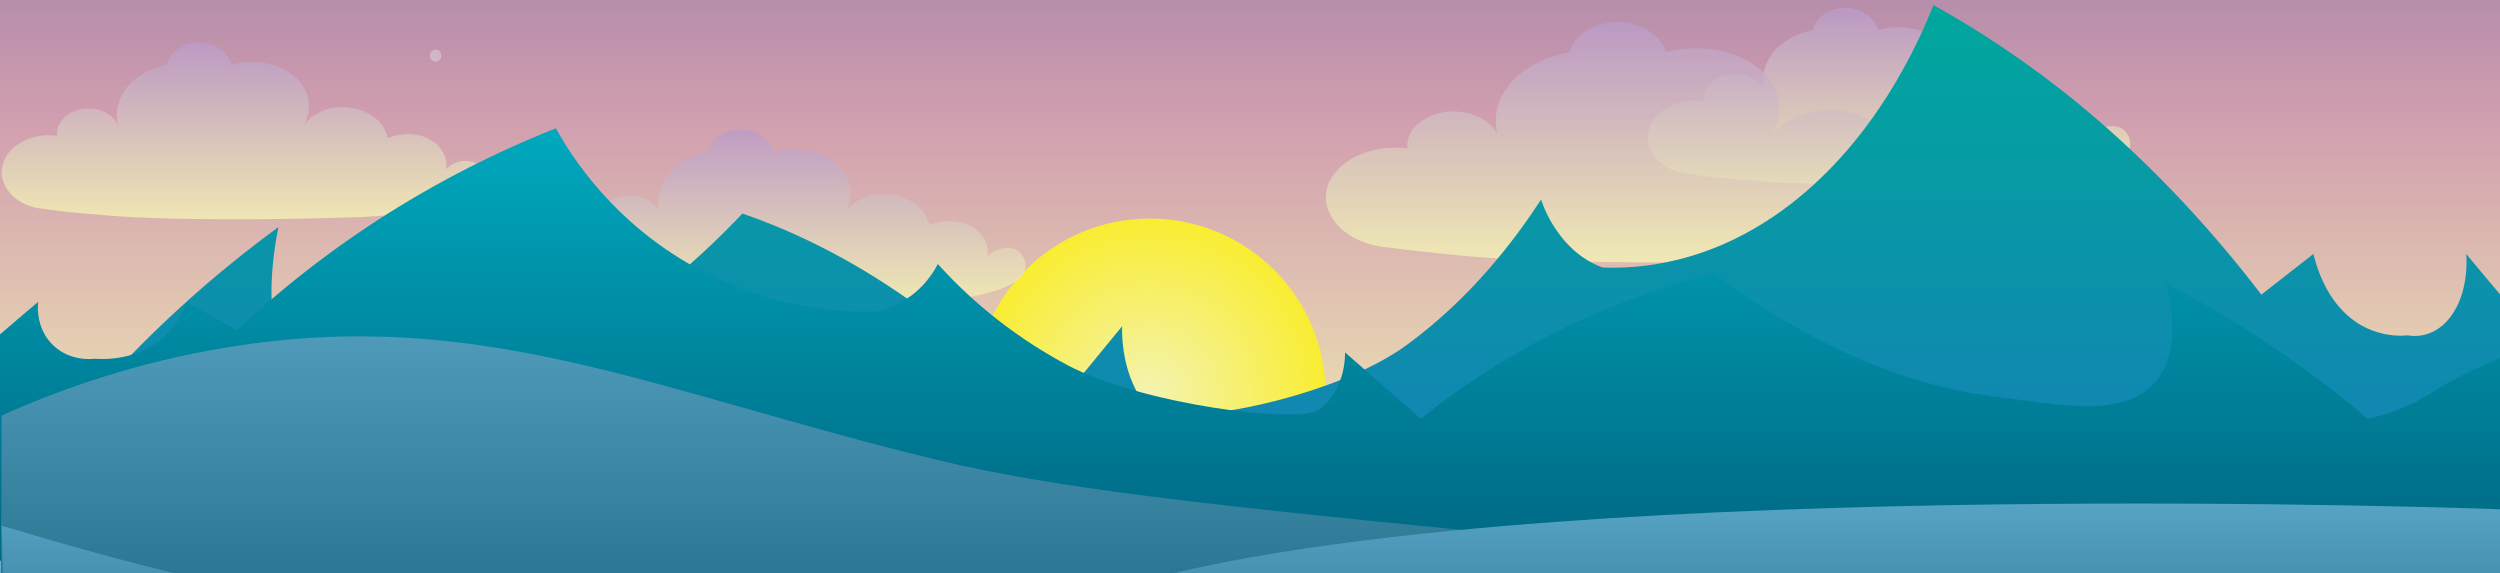 <svg width="484" height="111" viewBox="0 0 484 111" fill="none" xmlns="http://www.w3.org/2000/svg">
<g clip-path="url(#clip0)">
<path d="M484 -175H0V103.667H484V-175Z" fill="url(#paint0_linear)"/>
<g opacity="0.59">
<path opacity="0.59" d="M84.333 11.939C85.8 11.939 85.8 9.617 84.333 9.617C82.867 9.617 82.867 11.939 84.333 11.939Z" fill="#F1F2F2"/>
</g>
<path d="M222.628 110.389C241.427 110.389 256.667 95.149 256.667 76.35C256.667 57.551 241.427 42.311 222.628 42.311C203.829 42.311 188.589 57.551 188.589 76.35C188.589 95.149 203.829 110.389 222.628 110.389Z" fill="url(#paint1_radial)"/>
<path opacity="0.79" d="M112.139 57.161C107.433 56.306 104.378 52.578 105.294 48.85C106.211 45.061 110.978 42.433 115.867 43.167C115.561 40.722 117.7 38.461 120.694 37.972C123.689 37.483 126.683 38.828 127.661 41.15C127.478 40.478 126.744 37.056 129.433 33.694C132.122 30.456 136.217 29.6 137.072 29.417C137.622 27.094 139.944 25.322 142.756 25.139C145.933 24.894 148.989 26.728 149.661 29.417C154.306 28.072 159.378 29.233 162.311 32.106C164.756 34.55 165.306 37.972 163.717 40.967C165.611 38.461 169.217 37.178 172.761 37.728C176.428 38.278 179.3 40.6 179.85 43.594C180.033 43.533 183.822 41.883 187.489 43.594C190.117 44.817 191.583 47.2 191.156 49.645C192.561 48.117 194.883 47.628 196.533 48.3C198.183 48.972 198.917 51.05 198.367 52.517C196.35 58.2 174.717 58.872 174.717 58.872C174.717 58.872 160.967 59.422 146.667 59.3C133.1 59.239 126.317 58.689 123.444 58.383C118.8 58.078 114.889 57.589 112.139 57.161V57.161Z" fill="url(#paint2_linear)"/>
<path opacity="0.79" d="M7.333 40.294C2.628 39.439 -0.428 35.711 0.489 31.983C1.406 28.195 6.172 25.567 11.061 26.3C10.756 23.856 12.894 21.594 15.889 21.106C18.883 20.617 21.878 21.961 22.856 24.283C22.672 23.611 21.939 20.189 24.628 16.828C27.317 13.589 31.411 12.733 32.267 12.55C32.817 10.228 35.139 8.456 37.95 8.272C41.128 8.028 44.183 9.861 44.856 12.55C49.5 11.206 54.572 12.367 57.506 15.239C59.95 17.683 60.5 21.105 58.911 24.1C60.806 21.594 64.411 20.311 67.956 20.861C71.622 21.411 74.495 23.733 75.044 26.728C75.228 26.667 79.017 25.017 82.683 26.728C85.311 27.95 86.778 30.333 86.35 32.778C87.756 31.25 90.078 30.761 91.728 31.433C93.378 32.106 94.111 34.183 93.561 35.65C91.544 41.333 69.911 42.006 69.911 42.006C69.911 42.006 56.161 42.556 41.861 42.433C28.294 42.372 21.511 41.822 18.639 41.517C13.994 41.211 10.083 40.661 7.333 40.294V40.294Z" fill="url(#paint3_linear)"/>
<path opacity="0.79" d="M326.028 33.572C321.322 32.717 318.267 28.989 319.183 25.261C320.1 21.472 324.867 18.845 329.756 19.578C329.45 17.133 331.589 14.872 334.583 14.383C337.578 13.895 340.572 15.239 341.55 17.561C341.367 16.889 340.633 13.467 343.322 10.106C346.011 6.867 350.106 6.011 350.961 5.828C351.511 3.506 353.833 1.733 356.644 1.55C359.822 1.306 362.878 3.139 363.55 5.828C368.194 4.483 373.267 5.644 376.2 8.517C378.644 10.961 379.194 14.383 377.606 17.378C379.5 14.872 383.106 13.589 386.65 14.139C390.317 14.689 393.189 17.011 393.739 20.006C393.922 19.945 397.711 18.294 401.378 20.006C404.006 21.228 405.472 23.611 405.044 26.056C406.45 24.528 408.772 24.039 410.422 24.711C412.072 25.383 412.806 27.461 412.256 28.928C410.239 34.611 388.606 35.283 388.606 35.283C388.606 35.283 374.856 35.833 360.556 35.711C346.989 35.65 340.206 35.1 337.333 34.794C332.689 34.489 328.839 34 326.028 33.572V33.572Z" fill="url(#paint4_linear)"/>
<path opacity="0.79" d="M267.056 47.689C260.089 46.528 255.628 41.456 256.911 36.444C258.256 31.25 265.283 27.767 272.494 28.744C272.067 25.444 275.183 22.389 279.583 21.717C283.983 21.044 288.383 22.878 289.911 25.994C289.667 25.078 288.567 20.433 292.6 15.911C296.511 11.511 302.622 10.35 303.906 10.105C304.7 6.928 308.183 4.606 312.278 4.3C316.983 3.994 321.506 6.439 322.483 10.105C329.328 8.333 336.844 9.8 341.122 13.772C344.728 17.133 345.522 21.778 343.2 25.872C346.011 22.511 351.328 20.739 356.583 21.472C362.022 22.206 366.239 25.383 367.033 29.417C367.278 29.294 372.9 27.094 378.339 29.417C382.189 31.067 384.328 34.306 383.778 37.667C385.856 35.589 389.339 34.917 391.722 35.833C394.228 36.75 395.267 39.561 394.472 41.578C391.478 49.278 359.578 50.194 359.517 50.194C359.517 50.194 339.289 50.928 318.144 50.806C298.161 50.683 288.139 49.95 283.861 49.583C276.894 48.911 271.15 48.239 267.056 47.689V47.689Z" fill="url(#paint5_linear)"/>
<path d="M484 56.978C481.8 54.35 479.6 51.783 477.461 49.156C477.522 49.767 478.072 56.611 474.344 61.439C470.983 65.778 466.767 65.044 466.156 64.922C464.872 65.044 457.172 65.717 451.672 57.895C449.533 54.839 448.433 51.478 447.883 49.156L437.8 57.039C429 45.55 417.328 32.411 402.6 20.25C392.456 11.939 382.861 5.706 374.306 1C371.25 8.761 363 26.911 346.683 39.5C331.161 51.478 316.617 52.028 310.261 51.783C308.367 51.111 304.7 49.4 301.461 44.756C299.933 42.617 298.956 40.417 298.344 38.645C293.211 46.528 284.839 57.589 272.556 66.633C257.889 77.511 226.172 83.195 222.261 78.917C217.006 73.05 217.189 64.128 217.25 63.15C212.239 69.261 207.167 75.433 202.156 81.544C195.006 73.539 185.411 64.311 173.25 56.183C162.25 48.789 152.044 44.206 143.733 41.333C136.522 48.972 114.339 71.094 87.817 75.494C75.778 77.511 62.089 81.911 55.794 71.094C50.844 62.722 52.739 49.767 53.9 43.961C44.183 51.05 33.733 59.911 23.1 71.094C19.8 74.578 16.622 78.122 13.689 81.606C10.083 80.506 0.244 73.844 0.244 73.844L0 123.467C0 123.467 321.2 121.756 484 120.9" fill="url(#paint6_linear)"/>
<path d="M0 64.739C2.444 62.661 4.889 60.522 7.394 58.444C7.333 58.872 6.783 63.639 10.45 67C13.75 69.994 17.844 69.506 18.394 69.444C19.678 69.567 27.133 69.994 32.45 64.556C34.528 62.417 35.567 60.094 36.117 58.444C39.356 60.278 42.656 62.111 45.894 63.944C54.45 55.878 65.817 46.711 80.117 38.278C89.956 32.472 99.306 28.133 107.617 24.833C110.611 30.272 118.617 42.922 134.506 51.722C149.6 60.094 163.717 60.461 169.95 60.278C171.783 59.789 175.389 58.628 178.506 55.389C179.972 53.861 180.95 52.333 181.561 51.111C186.511 56.611 194.7 64.311 206.617 70.667C220.856 78.244 251.717 82.278 255.506 79.222C260.578 75.128 260.394 68.894 260.394 68.222L275.061 81.056C282.028 75.494 291.378 69.017 303.172 63.333C313.867 58.139 323.767 54.961 331.894 52.944C338.922 58.261 360.494 73.722 386.283 76.778C398.017 78.183 411.278 81.3 417.45 73.722C422.217 67.856 420.383 58.872 419.283 54.778C428.756 59.728 438.9 65.9 449.228 73.722C452.467 76.167 455.522 78.611 458.394 81.056C461.939 80.261 466.644 78.794 471.472 75.617C476.606 72.256 484 69.383 484.061 69.261V110.389L0 108.556" fill="url(#paint7_linear)"/>
<path d="M0.306 80.445C12.039 75.189 26.767 70.056 44 67.244C93.194 59.178 126.806 75.8 181.5 89.061C207.35 95.294 242.733 98.717 313.5 105.561C388.667 112.833 484 118.15 484 118.15V141.617C484 141.617 7.761 162.517 0 164.472C0.306 80.445 0 164.411 0.306 80.445Z" fill="url(#paint8_linear)"/>
<path d="M0.306 101.772C43.022 114.544 117.15 134.528 204.417 116.5C213.644 114.606 210.467 114.911 227.028 111C307.389 91.995 484 98.594 484 98.594C484 98.594 484 157.567 484 157.139C484 156.711 155.65 220.633 1.039 129.883C0.061 109.594 0.917 127.928 0.428 105.5C0.367 104.4 0.367 103.117 0.306 101.772V101.772Z" fill="url(#paint9_linear)"/>
</g>
<defs>
<linearGradient id="paint0_linear" x1="242" y1="-175" x2="242" y2="103.667" gradientUnits="userSpaceOnUse">
<stop offset="0.028" stop-color="#202B48"/>
<stop offset="0.305" stop-color="#5B72A6"/>
<stop offset="0.531" stop-color="#977AA6"/>
<stop offset="0.71" stop-color="#D19EAF"/>
<stop offset="0.995" stop-color="#F4F3B4"/>
</linearGradient>
<radialGradient id="paint1_radial" cx="0" cy="0" r="1" gradientUnits="userSpaceOnUse" gradientTransform="translate(222.658 76.344) scale(34.044)">
<stop offset="0.01" stop-color="#F4F3B0"/>
<stop offset="1" stop-color="#F9ED32"/>
</radialGradient>
<linearGradient id="paint2_linear" x1="151.843" y1="25.182" x2="151.843" y2="59.422" gradientUnits="userSpaceOnUse">
<stop stop-color="#BA9BC9"/>
<stop offset="0.995" stop-color="#F4F3B4"/>
</linearGradient>
<linearGradient id="paint3_linear" x1="47.056" y1="8.291" x2="47.056" y2="42.531" gradientUnits="userSpaceOnUse">
<stop stop-color="#BA9BC9"/>
<stop offset="0.995" stop-color="#F4F3B4"/>
</linearGradient>
<linearGradient id="paint4_linear" x1="365.768" y1="1.593" x2="365.768" y2="35.833" gradientUnits="userSpaceOnUse">
<stop stop-color="#BA9BC9"/>
<stop offset="0.995" stop-color="#F4F3B4"/>
</linearGradient>
<linearGradient id="paint5_linear" x1="325.686" y1="4.251" x2="325.686" y2="50.738" gradientUnits="userSpaceOnUse">
<stop stop-color="#BA9BC9"/>
<stop offset="0.995" stop-color="#F4F3B4"/>
</linearGradient>
<linearGradient id="paint6_linear" x1="242" y1="1" x2="242" y2="123.448" gradientUnits="userSpaceOnUse">
<stop offset="0.01" stop-color="#00A79D"/>
<stop offset="1" stop-color="#1B75BC"/>
</linearGradient>
<linearGradient id="paint7_linear" x1="242" y1="24.833" x2="242" y2="110.383" gradientUnits="userSpaceOnUse">
<stop stop-color="#00A9BD"/>
<stop offset="1" stop-color="#006582"/>
</linearGradient>
<linearGradient id="paint8_linear" x1="242" y1="65.081" x2="242" y2="164.399" gradientUnits="userSpaceOnUse">
<stop stop-color="#509AB9"/>
<stop offset="1" stop-color="#004F68"/>
</linearGradient>
<linearGradient id="paint9_linear" x1="242.159" y1="97.482" x2="242.159" y2="178.595" gradientUnits="userSpaceOnUse">
<stop stop-color="#56A4C4"/>
<stop offset="1" stop-color="#003151"/>
</linearGradient>
<clipPath id="clip0">
<rect width="484" height="374" fill="white" transform="translate(0 -175)"/>
</clipPath>
</defs>
</svg>
